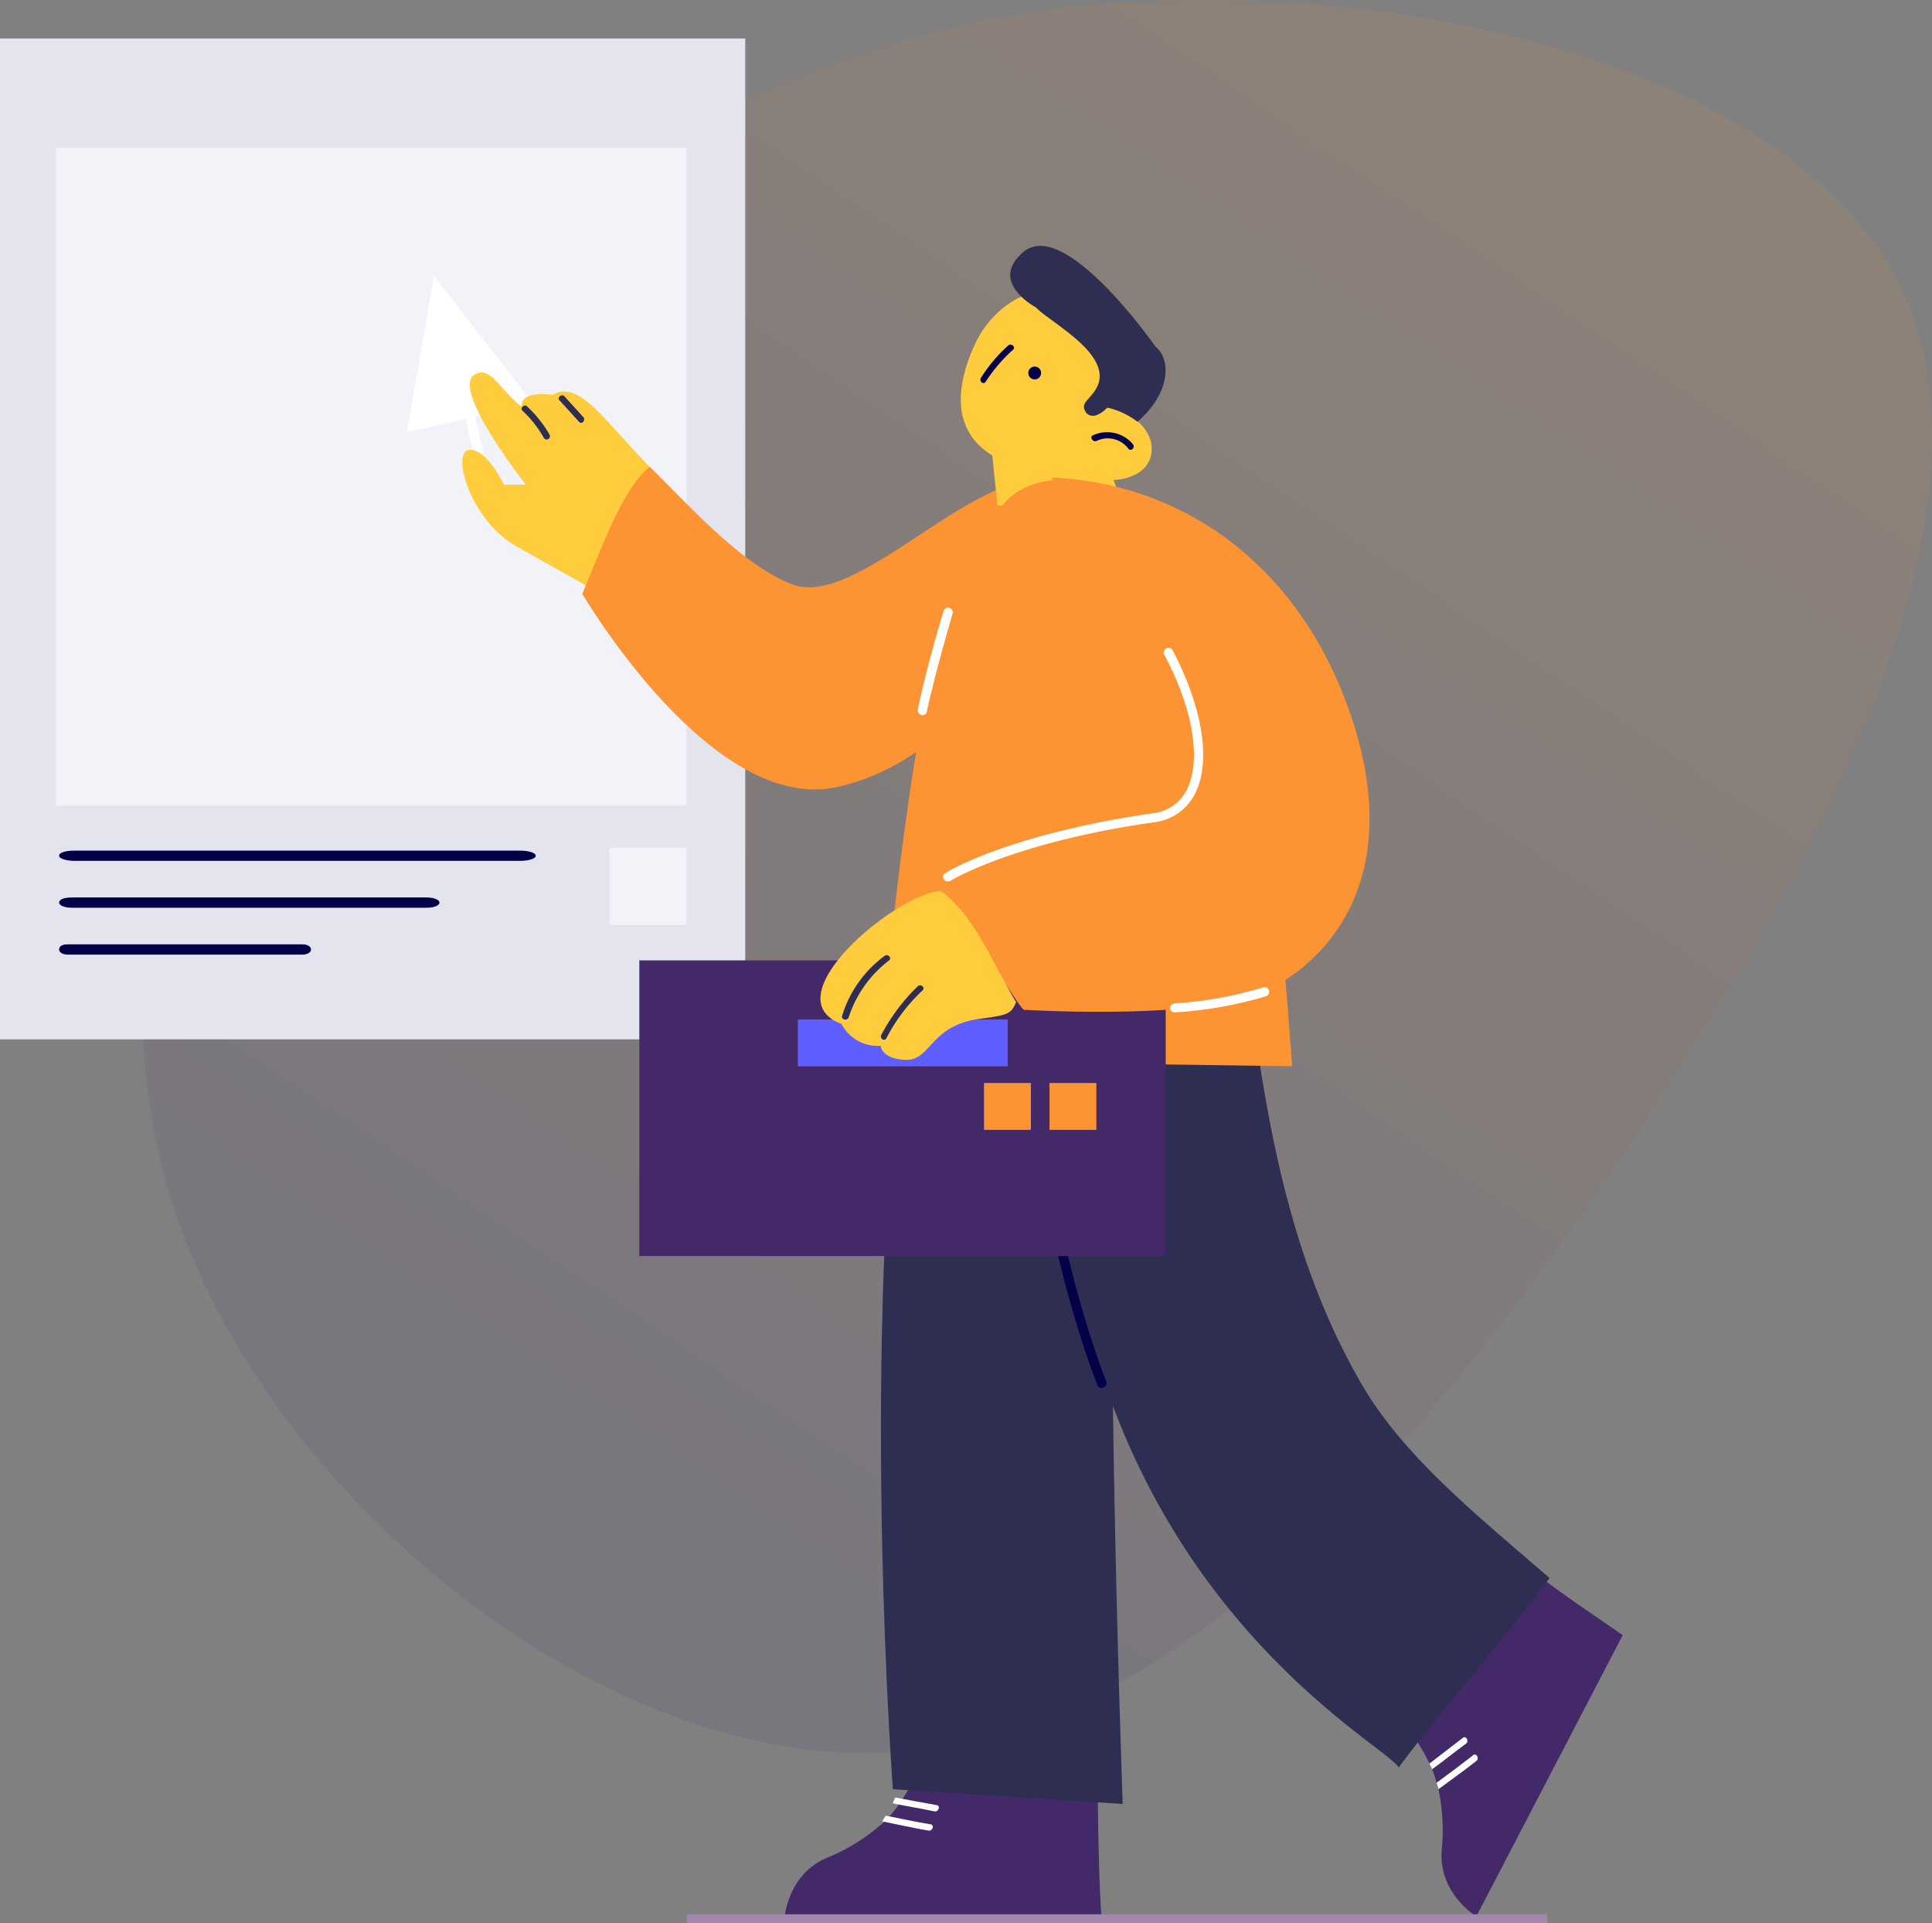 <svg xmlns="http://www.w3.org/2000/svg" xmlns:xlink="http://www.w3.org/1999/xlink" width="214.584" height="213.584" viewBox="0 0 214.584 213.584">
  <rect x="0" y="0" width="214.584" height="213.584" fill="#808080" stroke="none"/>
  <defs>
    <linearGradient id="linear-gradient" x1="0.629" y1="-0.088" x2="0.054" y2="0.703" gradientUnits="objectBoundingBox">
      <stop offset="0" stop-color="#fc9433" stop-opacity="0.11"/>
      <stop offset="1" stop-color="#432968" stop-opacity="0.11"/>
    </linearGradient>
  </defs>
  <g id="Group_508" data-name="Group 508" transform="translate(-565.767 -795.833)">
    <path id="Path_303" data-name="Path 303" d="M140.994-30.331C154.56-6.1,135.11,32.37,111.738,67.025s-50.668,65.492-81.559,67.254c-30.728,1.909-65.215-25.257-77.637-54.332C-60.044,51.019-50.564,20.182-33.4-5.809-16.24-31.947,8.767-53.092,44.561-58.819,80.519-64.4,127.265-54.413,140.994-30.331Z" transform="translate(634.882 856.161)" fill="url(#linear-gradient)"/>
    <path id="Path_266" data-name="Path 266" d="M1393.5,585.4a22,22,0,0,1-3.85,9.268c-.142.214-.285.356-.428.57-.356.428-.713.784-1.069,1.141a3.568,3.568,0,0,1-.57.5,21.149,21.149,0,0,1-5.775,3.493c-4.492,1.925-4.705,6.844-4.705,6.844L1412.32,607c-.428-5.846-.428-16.9-.428-16.9C1404.549,587.9,1401.055,586.612,1393.5,585.4Z" transform="translate(-724.211 401.784)" fill="#432968"/>
    <g id="Group_156" data-name="Group 156" transform="translate(663.611 906.008)">
      <path id="Path_269" data-name="Path 269" d="M1375.966,476.288c-4.349,37.572-.855,83.771-.855,83.771l25.523,1.64s-2.567-71.651-.143-84.27C1402.916,464.881,1375.966,476.288,1375.966,476.288Z" transform="translate(-1373.783 -471.54)" fill="#2e2e53"/>
    </g>
    <g id="Group_157" data-name="Group 157" transform="translate(718.195 967.15)">
      <path id="Path_270" data-name="Path 270" d="M1295.9,574.054a21.462,21.462,0,0,1,6.345,7.771c.071.214.214.428.285.642a12.284,12.284,0,0,1,.5,1.5c.071.214.143.5.214.713a22.513,22.513,0,0,1,.356,6.773c-.356,4.848,3.85,7.343,3.85,7.343l16.255-31.227c-4.919-3.422-9.767-6.488-13.546-10.266A159.423,159.423,0,0,0,1295.9,574.054Z" transform="translate(-1295.9 -557.3)" fill="#432968"/>
    </g>
    <g id="Group_158" data-name="Group 158" transform="translate(680.694 896.069)">
      <path id="Path_271" data-name="Path 271" d="M1307.3,457.6l22.529,1.5c2.424,13.9,3.422,34.079,13.689,51.831,4.634,8.056,12.619,14.473,20.96,21.674-4.634,6.345-12.049,14.687-16.754,21.032-1.5-2.5-27.448-15.97-35.362-52.473C1308.013,481.127,1307.3,457.6,1307.3,457.6Z" transform="translate(-1307.3 -457.6)" fill="#2e2e53"/>
    </g>
    <g id="Group_159" data-name="Group 159" transform="translate(724.54 988.752)">
      <path id="Path_272" data-name="Path 272" d="M1320.093,590.523c.071.214.214.428.285.642,1.283-.927,2.5-1.925,3.778-2.852.357-.285,0-.927-.356-.642C1322.517,588.669,1321.3,589.6,1320.093,590.523Z" transform="translate(-1320.093 -587.6)" fill="#fff"/>
    </g>
    <g id="Group_197" data-name="Group 197" transform="translate(667.374 993.494) rotate(48)">
      <path id="Path_272-2" data-name="Path 272" d="M0,2.923c.071.214.214.428.285.642C1.568,2.638,2.781,1.64,4.064.713c.357-.285,0-.927-.356-.642C2.424,1.07,1.212,2,0,2.923Z" fill="#fff"/>
    </g>
    <g id="Group_160" data-name="Group 160" transform="translate(725.325 990.677)">
      <path id="Path_273" data-name="Path 273" d="M1318.493,593.437c.071.214.143.5.214.713,1.426-1.069,2.852-2.068,4.207-3.137.356-.285,0-.927-.357-.642C1321.2,591.441,1319.847,592.439,1318.493,593.437Z" transform="translate(-1318.493 -590.3)" fill="#fff"/>
    </g>
    <g id="Group_198" data-name="Group 198" transform="translate(666.468 995.365) rotate(48)">
      <path id="Path_273-2" data-name="Path 273" d="M0,3.137c.071.214.143.5.214.713C1.64,2.781,3.066,1.782,4.42.713c.356-.285,0-.927-.357-.642C2.709,1.141,1.355,2.139,0,3.137Z" fill="#fff"/>
    </g>
    <g id="Group_161" data-name="Group 161" transform="translate(673.475 917.796)">
      <path id="Path_274" data-name="Path 274" d="M1390.955,520.247a.262.262,0,0,0,.214-.071.5.5,0,0,0,.285-.713c-5.062-13.189-7.344-29.8-7.344-30.015l-.071-.428h-.428a38.95,38.95,0,0,1-6.63-.927.519.519,0,0,0-.285,1,40.446,40.446,0,0,0,6.417.927c.357,2.709,2.709,17.752,7.343,29.8A.521.521,0,0,0,1390.955,520.247Z" transform="translate(-1376.321 -488.075)" fill="#030047"/>
    </g>
    <g id="Group_162" data-name="Group 162" transform="translate(565.767 800.107)">
      <rect id="Rectangle_1157" data-name="Rectangle 1157" width="82.773" height="111.148" transform="translate(0)" fill="#e4e4ef"/>
    </g>
    <g id="Group_163" data-name="Group 163" transform="translate(571.97 812.227)">
      <rect id="Rectangle_1158" data-name="Rectangle 1158" width="70.047" height="73.077" transform="translate(0)" fill="#f2f2f9"/>
    </g>
    <g id="Group_164" data-name="Group 164" transform="translate(572.334 890.294)">
      <path id="Path_275" data-name="Path 275" d="M1492.929,450.641h-49.421c-.879,0-1.758-.214-1.758-.57s.659-.57,1.758-.57h49.421c.879,0,1.757.214,1.757.57S1493.808,450.641,1492.929,450.641Z" transform="translate(-1441.75 -449.5)" fill="#030047"/>
    </g>
    <g id="Group_165" data-name="Group 165" transform="translate(572.334 895.499)">
      <path id="Path_276" data-name="Path 276" d="M1482.59,457.941h-39.437c-.7,0-1.4-.214-1.4-.57s.526-.57,1.4-.57h39.437c.7,0,1.4.214,1.4.57S1483.292,457.941,1482.59,457.941Z" transform="translate(-1441.75 -456.8)" fill="#030047"/>
    </g>
    <g id="Group_166" data-name="Group 166" transform="translate(572.334 900.703)">
      <path id="Path_277" data-name="Path 277" d="M1468.8,465.241h-26.125c-.465,0-.929-.214-.929-.57s.349-.57.929-.57H1468.8c.465,0,.929.214.929.57S1469.269,465.241,1468.8,465.241Z" transform="translate(-1441.75 -464.1)" fill="#030047"/>
    </g>
    <g id="Arrow" transform="translate(610.968 826.486)">
      <g id="Group_167" data-name="Group 167" transform="translate(0)">
        <path id="Path_278" data-name="Path 278" d="M1479.645,374.188,1468.594,360l-2.994,17.325Z" transform="translate(-1465.6 -360)" fill="#fff"/>
      </g>
      <g id="Group_168" data-name="Group 168" transform="translate(5.761 11.892)">
        <path id="Path_279" data-name="Path 279" d="M1475.5,385.321h.143a.555.555,0,0,0,.428-.642l-1.711-7.557a.545.545,0,1,0-1.069.214l1.711,7.557A.521.521,0,0,0,1475.5,385.321Z" transform="translate(-1473.281 -376.681)" fill="#fff"/>
      </g>
    </g>
    <g id="Group_169" data-name="Group 169" transform="translate(617.105 837.195)">
      <path id="Path_280" data-name="Path 280" d="M1468.313,385.486c-4.777-4.777-7.771-9.767-10.765-7.985,0,0-3.707-.57-3.422,1.355-2.567-2.068-3.493-4.563-5.2-3.636-2.852,1.5,5.632,12.263,5.632,12.263h-2.424s-1.925-4.135-3.921-3.85c-1.925.285.143,7.842,5.419,10.766,4.206,2.353,9.767,5.49,9.767,5.49Z" transform="translate(-1447.5 -375.021)" fill="#ffcc3e"/>
    </g>
    <path id="Path_281" data-name="Path 281" d="M1392.386,389.7c3.921,3.779,9.981,10.765,15.756,13.047,7.2,2.852,19.891-12.69,28.874-11.764l-2.281,15.614s-7.557,15.614-21.531,18.679-28.232-21.388-28.3-21.46C1386.754,399.61,1389.106,392.48,1392.386,389.7Z" transform="translate(-754.469 457.96)" fill="#fc9433"/>
    <g id="Group_171" data-name="Group 171" transform="translate(623.688 840.873)">
      <path id="Path_282" data-name="Path 282" d="M1463.647,380.266a13.442,13.442,0,0,1,2.5,3.137.367.367,0,1,1-.642.356,12.149,12.149,0,0,0-2.353-2.994C1462.791,380.48,1463.362,379.981,1463.647,380.266Z" transform="translate(-1463.034 -380.181)" fill="#2e2e53"/>
    </g>
    <g id="Group_172" data-name="Group 172" transform="translate(627.814 839.733)">
      <path id="Path_283" data-name="Path 283" d="M1458.3,378.666l2.139,2.353c.285.356-.214.856-.5.5l-2.139-2.353C1457.447,378.88,1457.946,378.381,1458.3,378.666Z" transform="translate(-1457.68 -378.581)" fill="#2e2e53"/>
    </g>
    <g id="Group_173" data-name="Group 173" transform="translate(675.917 845.807)">
      <path id="Path_284" data-name="Path 284" d="M1387.4,388.74l1.141,3.066-13.4,1.5-.642-6.2Z" transform="translate(-1374.5 -387.1)" fill="#ffcc3e"/>
    </g>
    <g id="Group_174" data-name="Group 174" transform="translate(663.441 849.136)">
      <path id="Path_285" data-name="Path 285" d="M1362.158,393.5c7.557-5.846,23.1,4.278,25.595,12.9s5.49,50.477,5.49,50.477l-45.842-.642s3.707-45.2,9.054-52.829S1359.663,395.5,1362.158,393.5Z" transform="translate(-1347.4 -391.77)" fill="#fc9433"/>
    </g>
    <g id="Group_175" data-name="Group 175" transform="translate(667.704 863.327)">
      <path id="Path_286" data-name="Path 286" d="M1400.787,423.6a.471.471,0,0,0,.5-.428c0-.071.927-4.278,2.852-10.837a.519.519,0,1,0-1-.285c-2,6.63-2.852,10.837-2.852,10.908a.555.555,0,0,0,.428.642Z" transform="translate(-1400.275 -411.675)" fill="#fff"/>
    </g>
    <g id="Group_176" data-name="Group 176" transform="translate(636.777 902.486)">
      <rect id="Rectangle_1159" data-name="Rectangle 1159" width="58.462" height="32.834" transform="translate(0)" fill="#432968"/>
    </g>
    <g id="Group_177" data-name="Group 177" transform="translate(654.386 909.045)">
      <rect id="Rectangle_1160" data-name="Rectangle 1160" width="23.313" height="5.205" transform="translate(0)" fill="#5f5fff"/>
    </g>
    <g id="Group_181" data-name="Group 181" transform="translate(682.334 916.103)">
      <rect id="Rectangle_1164" data-name="Rectangle 1164" width="5.205" height="5.205" transform="translate(0)" fill="#fc9433"/>
    </g>
    <g id="Group_182" data-name="Group 182" transform="translate(675.062 916.103)">
      <rect id="Rectangle_1165" data-name="Rectangle 1165" width="5.205" height="5.205" transform="translate(0)" fill="#fc9433"/>
    </g>
    <g id="Group_183" data-name="Group 183" transform="translate(683.979 841.101)">
      <path id="Path_287" data-name="Path 287" d="M1369.488,384.92a5.514,5.514,0,0,0,7.557,3.066c2.281-1,2.709-3.921.428-5.917a8.154,8.154,0,0,0-3.351-1.568,9.3,9.3,0,0,0-2.281.642C1370.272,381.712,1368.7,382.924,1369.488,384.92Z" transform="translate(-1369.279 -380.5)" fill="#ffcc3e"/>
    </g>
    <g id="Group_184" data-name="Group 184" transform="translate(672.483 827.859)">
      <path id="Path_288" data-name="Path 288" d="M1373.28,368.253c-2.353,5.2-2.638,10.837,4.206,13.261a10.246,10.246,0,0,0,12.691-5.561c2.353-5.2.5-11.122-4.207-13.261S1375.633,363.048,1373.28,368.253Z" transform="translate(-1371.771 -361.926)" fill="#ffcc3e"/>
    </g>
    <g id="Group_185" data-name="Group 185" transform="translate(679.976 836.541)">
      <ellipse id="Ellipse_126" data-name="Ellipse 126" cx="0.713" cy="0.713" rx="0.713" ry="0.713" transform="translate(0)" fill="#030047"/>
    </g>
    <g id="Group_186" data-name="Group 186" transform="translate(674.658 834.1)">
      <path id="Path_289" data-name="Path 289" d="M1390.775,374.4a16.6,16.6,0,0,1,3.066-3.636c.357-.285.855.214.5.5a17.617,17.617,0,0,0-2.994,3.493C1391.132,375.186,1390.561,374.83,1390.775,374.4Z" transform="translate(-1390.728 -370.681)" fill="#030047"/>
    </g>
    <g id="Group_187" data-name="Group 187" transform="translate(677.971 823.142)">
      <path id="Path_290" data-name="Path 290" d="M1369.987,362.147c1.569,1.711,9.34,5.561,6.417,9.411-.713,1-1.569,1.355-.784,2.353.927.856,2.281-.642,2.281-.642a8.63,8.63,0,0,1,3.351,1.568c3.779-3.28,3.707-6.987,2-8.341,0,0-9.981-14.33-14.615-10.552C1364.569,359.3,1369.987,362.147,1369.987,362.147Z" transform="translate(-1367.121 -355.31)" fill="#2e2e53"/>
    </g>
    <g id="Group_188" data-name="Group 188" transform="translate(686.989 843.823)">
      <path id="Path_291" data-name="Path 291" d="M1372.273,384.662a3.736,3.736,0,0,1,4.42,1c.285.357-.214.856-.5.5a2.87,2.87,0,0,0-3.565-.856C1372.2,385.446,1371.846,384.8,1372.273,384.662Z" transform="translate(-1372.081 -384.318)" fill="#030047"/>
    </g>
    <g id="Group_189" data-name="Group 189" transform="translate(670.961 848.872)">
      <path id="Path_292" data-name="Path 292" d="M1335.466,439.453c.642-2.21,10.052-8.7,10.552-10.908,3.066,1.711,6.06,2.781,8.769,1.854,7.486-2.567,10.266-16.255,1.64-23.028a24.827,24.827,0,0,1-9.411-15.97c13.617.57,26.735,8.769,32.8,25.31,6.844,18.822-2.068,28.375-9.126,31.726-6.987,3.28-26.664,2.068-26.664,2.068-.214.356-1.925-2.638-2.281-2.923C1339.815,445.085,1334.539,442.59,1335.466,439.453Z" transform="translate(-1335.357 -391.4)" fill="#fc9433"/>
    </g>
    <g id="Group_190" data-name="Group 190" transform="translate(670.517 867.765)">
      <path id="Path_293" data-name="Path 293" d="M1361.8,443.851a.429.429,0,0,0,.285-.071c.071-.071,7.058-4.278,22.529-6.488a5.871,5.871,0,0,0,4.634-3.208c1.782-3.565.855-9.482-2.5-15.9a.526.526,0,0,0-.927.5c3.208,5.989,4.135,11.764,2.5,14.972a4.777,4.777,0,0,1-3.85,2.638c-15.756,2.281-22.672,6.417-22.957,6.63a.444.444,0,0,0-.143.713A.431.431,0,0,0,1361.8,443.851Z" transform="translate(-1361.252 -417.9)" fill="#fff"/>
    </g>
    <g id="Group_191" data-name="Group 191" transform="translate(695.737 905.462)">
      <path id="Path_294" data-name="Path 294" d="M1351.473,473.573h0a44.437,44.437,0,0,0,10.124-1.782.519.519,0,0,0-.285-1,42.535,42.535,0,0,1-9.839,1.782.551.551,0,0,0-.5.57A.477.477,0,0,0,1351.473,473.573Z" transform="translate(-1350.974 -470.775)" fill="#fff"/>
    </g>
    <g id="Group_192" data-name="Group 192" transform="translate(656.894 894.786)">
      <path id="Path_295" data-name="Path 295" d="M1403.791,455.8c3.779,2.78,5.775,8.128,8.341,12.334-.57,1.355-.927,1.426-3.992,1.854-5.561.713-5.418,4.563-8.2,4.563-2.78-.071-2.852-1.568-2.852-1.568a4.521,4.521,0,0,1-4.349-2.424C1384.9,467.635,1398.872,456.014,1403.791,455.8Z" transform="translate(-1390.4 -455.8)" fill="#ffcc3e"/>
    </g>
    <g id="Group_193" data-name="Group 193" transform="translate(663.607 905.252)">
      <path id="Path_296" data-name="Path 296" d="M1404.875,475.984a21.582,21.582,0,0,1,4.064-5.418c.357-.285.856.214.5.5a19.442,19.442,0,0,0-3.993,5.276C1405.232,476.768,1404.661,476.412,1404.875,475.984Z" transform="translate(-1404.828 -470.481)" fill="#2e2e53"/>
    </g>
    <g id="Group_194" data-name="Group 194" transform="translate(659.285 901.902)">
      <path id="Path_297" data-name="Path 297" d="M1410.048,472.5a12.987,12.987,0,0,1,4.705-6.63c.356-.285.856.214.5.5a13.023,13.023,0,0,0-4.492,6.345C1410.547,473.138,1409.906,472.924,1410.048,472.5Z" transform="translate(-1410.028 -465.781)" fill="#2e2e53"/>
    </g>
    <rect id="Rectangle_1166" data-name="Rectangle 1166" width="8.555" height="8.555" transform="translate(633.462 889.983)" fill="#f2f2f9"/>
    <line id="Line_27" data-name="Line 27" x2="95.564" transform="translate(642.051 1008.917)" fill="none" stroke="#a187ac" stroke-width="1"/>
  </g>
</svg>
